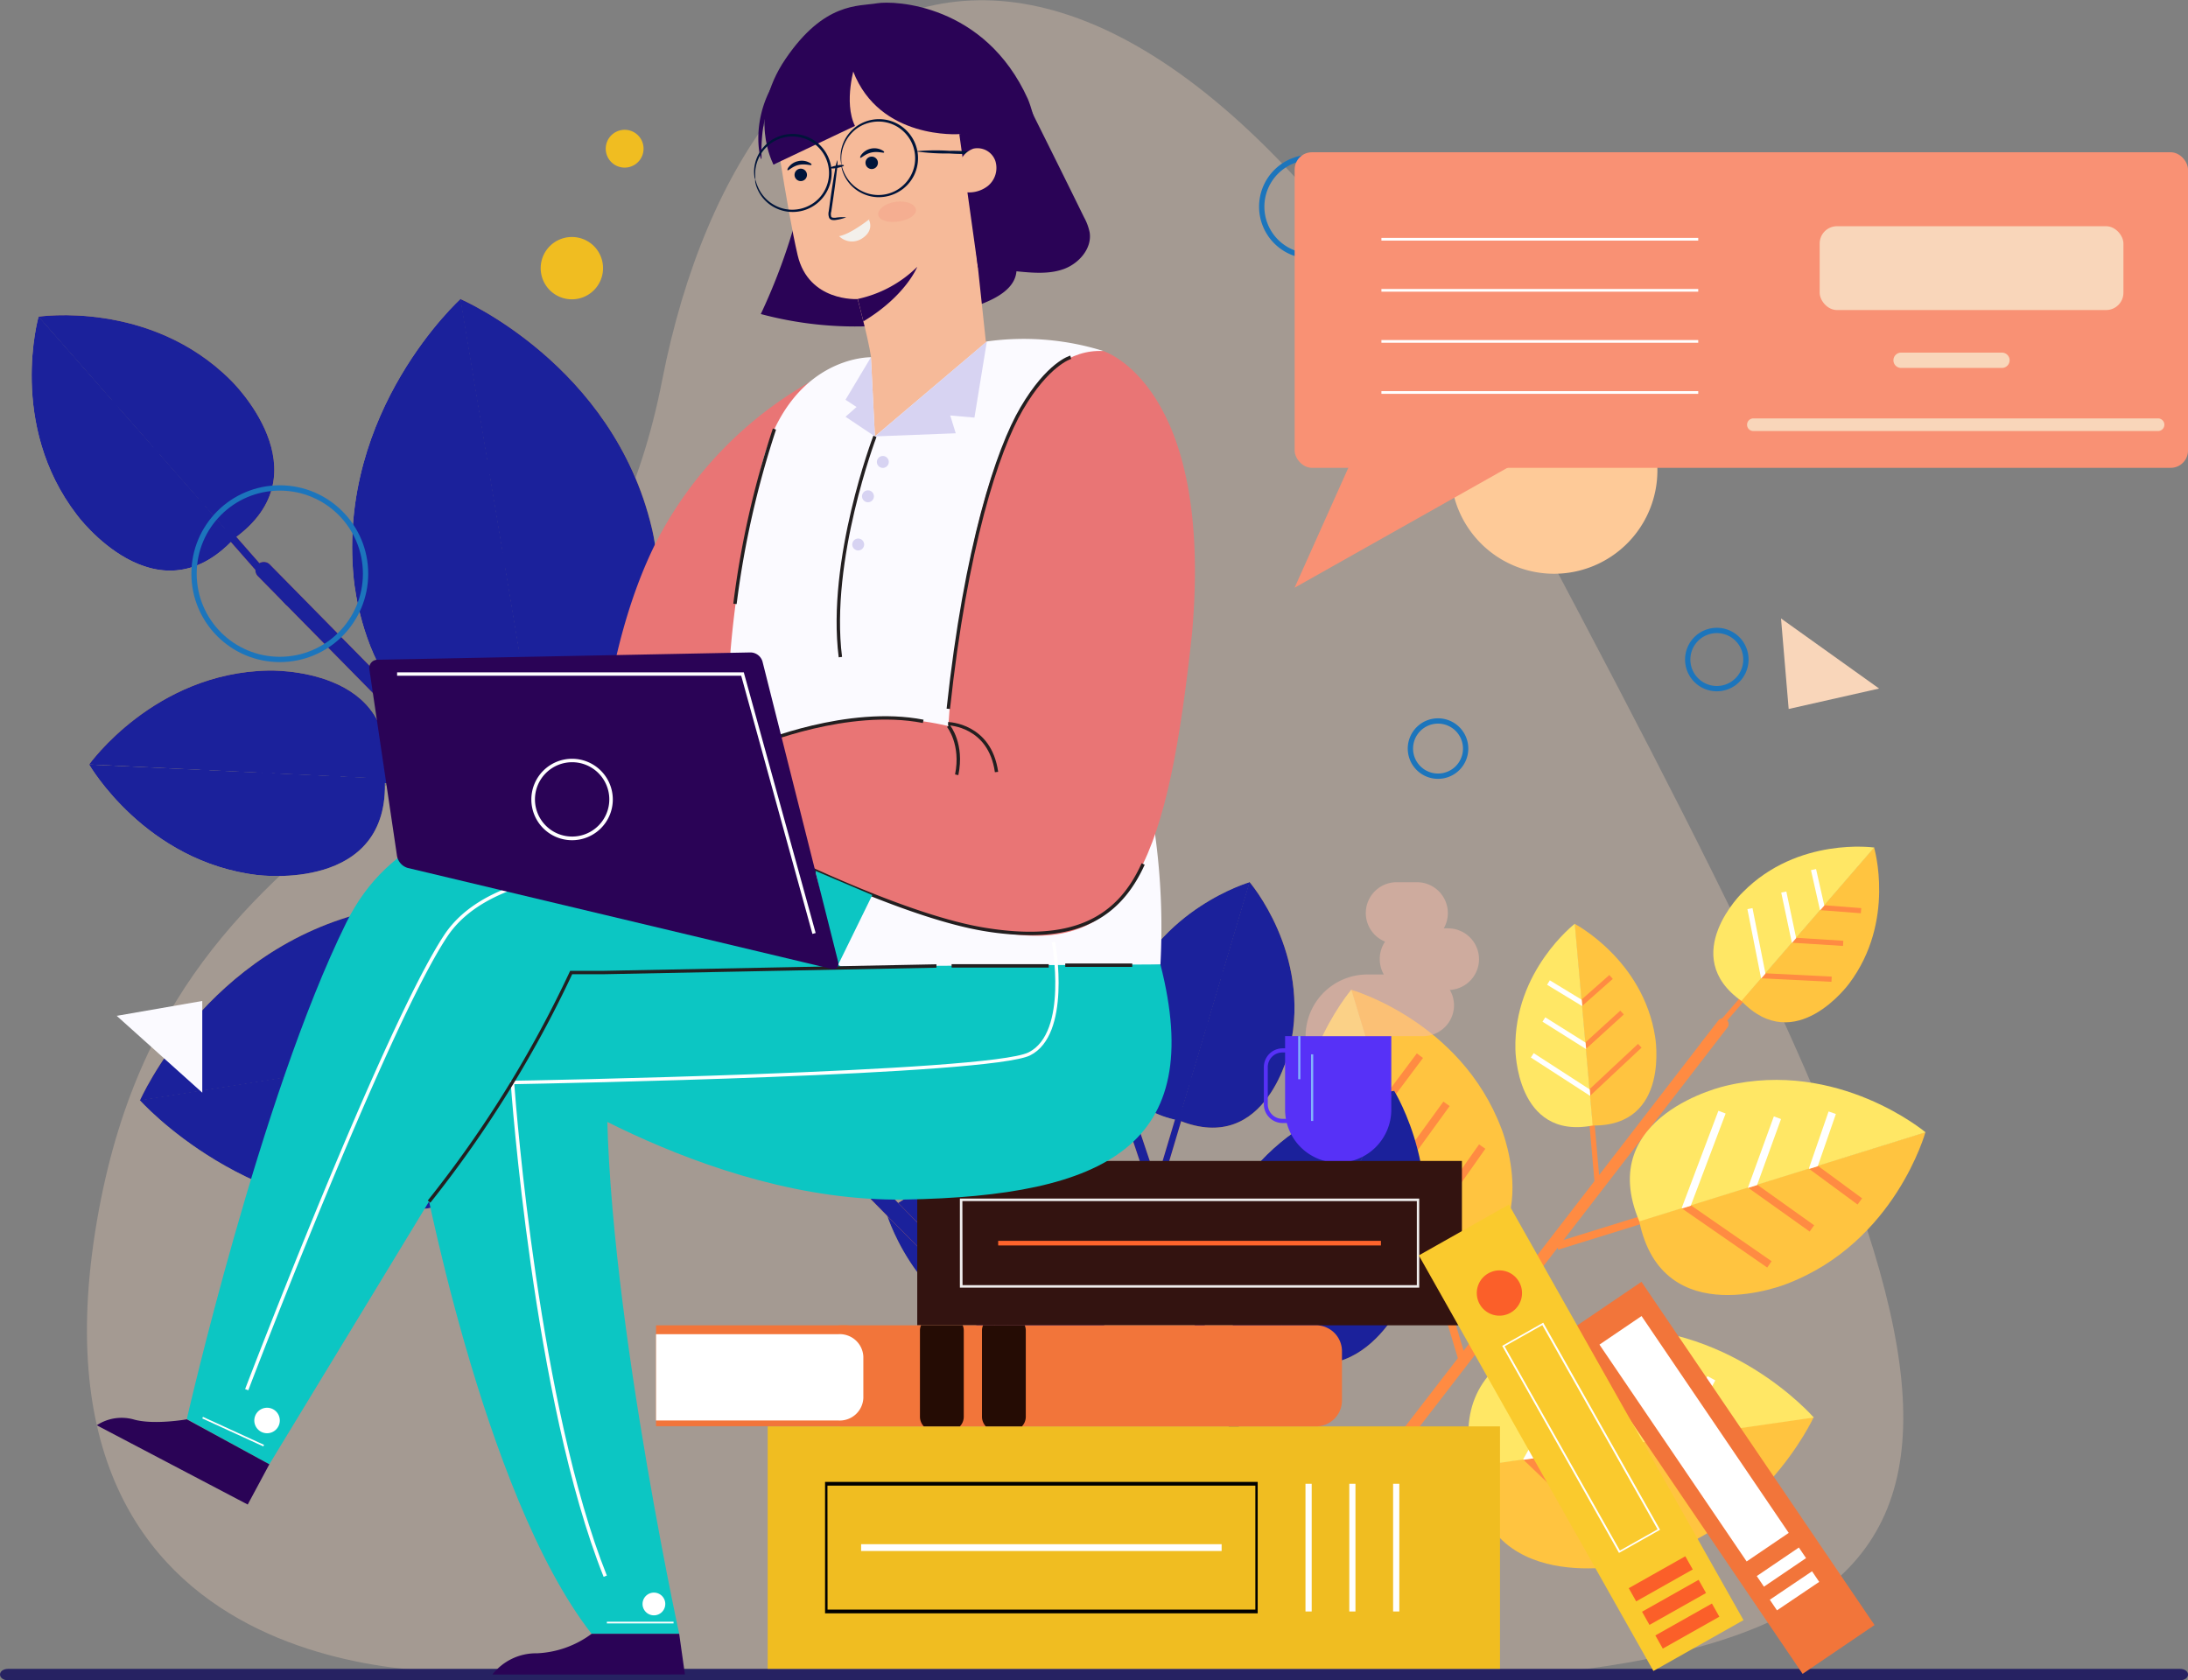 <svg xmlns="http://www.w3.org/2000/svg" viewBox="0 0 412.03 316.49"><rect x="0" y="0" width="412.03" height="316.49" fill="#808080" stroke="none"/><defs><style>.cls-1{isolation:isolate;}.cls-2,.cls-35{fill:#f9d6ba;}.cls-2{opacity:0.3;}.cls-3{fill:#ff8b42;}.cls-4{fill:#ffc440;}.cls-5{fill:#ffe765;}.cls-6{fill:#fff;}.cls-7{mix-blend-mode:color;}.cls-8{fill:#1b219b;}.cls-9{fill:#262262;}.cls-10{fill:#5731f7;}.cls-11{opacity:0.5;}.cls-12{fill:#f7bcaa;}.cls-13{fill:#82b2fc;}.cls-14{fill:#f0bd21;}.cls-15{fill:#331310;}.cls-16{fill:#efeded;}.cls-17{fill:#ff642c;}.cls-18{fill:#f2753a;}.cls-19{fill:#250c04;}.cls-20{fill:#faca2d;}.cls-21{fill:#fb5f29;}.cls-22{fill:#e97575;}.cls-23{fill:#f6ba99;}.cls-24{fill:#2a0356;}.cls-25{fill:#00143a;}.cls-26{opacity:0.33;}.cls-27{fill:#f2957e;}.cls-28{fill:#f3f0eb;}.cls-29{fill:#fbfaff;}.cls-30{fill:#0cc6c3;}.cls-31{fill:#d7d3f2;}.cls-32{fill:#231f20;}.cls-33{fill:none;stroke:#1c75bc;stroke-miterlimit:10;}.cls-34{fill:#feca98;}.cls-36{fill:#f99174;}</style></defs><g class="cls-1"><g id="Layer_2" data-name="Layer 2"><g id="Layer_1-2" data-name="Layer 1"><path class="cls-2" d="M89.82,314.81S3.9,321.13,17.92,232s90.47-76.75,106.75-160.27,87.11-117.76,165.64,30.4,100.86,201.68,3.78,212.81Z"/><path class="cls-3" d="M241.88,301.73l83.41-108.18a1.08,1.08,0,0,0-1.72-1.32L239.81,300.86Z"/><polygon class="cls-3" points="311.02 229.93 293.44 235.38 293.01 234 311.67 228.21 311.02 229.93"/><path class="cls-4" d="M308.69,230l53.9-16.77s-5.68,20.71-26,28.55C336.61,241.78,313.07,251.38,308.69,230Z"/><path class="cls-5" d="M308.71,230.06l53.9-16.78s-16.43-13.83-37.6-8.76C325,204.52,300.18,210,308.71,230.06Z"/><polygon class="cls-3" points="318.49 227.08 333.62 237.56 332.79 238.75 316.73 227.62 318.49 227.08"/><polygon class="cls-3" points="330.97 223.19 341.63 230.79 340.78 231.97 329.23 223.74 330.97 223.19"/><polygon class="cls-3" points="342.4 219.64 350.66 225.71 349.8 226.88 340.69 220.17 342.4 219.64"/><polygon class="cls-6" points="324.96 209.74 318.39 227.11 316.81 227.6 316.68 227.55 323.6 209.22 324.96 209.74"/><polygon class="cls-6" points="329.14 223.76 334.04 210.28 335.39 210.78 330.88 223.22 329.14 223.76"/><polygon class="cls-6" points="345.72 209.83 342.31 219.66 340.74 220.16 340.63 220.11 344.35 209.35 345.72 209.83"/><polygon class="cls-3" points="279.99 276.54 259.04 279.55 258.8 277.91 281.04 274.71 279.99 276.54"/><path class="cls-4" d="M277.33,276.2l64.22-9.29s-10.2,22.49-34.66,27.71C306.89,294.62,278.43,301.26,277.33,276.2Z"/><path class="cls-5" d="M277.34,276.27,341.56,267s-16.15-18.68-41.09-16.76C300.47,250.22,271.29,251.92,277.34,276.27Z"/><polygon class="cls-3" points="288.98 274.65 304.26 289.3 303.11 290.5 286.89 274.96 288.98 274.65"/><polygon class="cls-3" points="303.85 272.5 314.57 283.05 313.4 284.24 301.78 272.8 303.85 272.5"/><polygon class="cls-3" points="317.47 270.54 325.75 278.92 324.56 280.09 315.43 270.83 317.47 270.54"/><polygon class="cls-6" points="299.46 256.14 288.86 274.67 286.98 274.95 286.83 274.86 298.02 255.31 299.46 256.14"/><polygon class="cls-6" points="301.67 272.82 309.67 258.4 311.12 259.21 303.74 272.52 301.67 272.82"/><polygon class="cls-6" points="323.01 260 317.37 270.55 315.49 270.82 315.37 270.75 321.54 259.21 323.01 260"/><polygon class="cls-3" points="270.71 238.08 276.01 255.71 274.63 256.13 268.99 237.42 270.71 238.08"/><path class="cls-4" d="M270.76,240.42l-16.33-54s20.67,5.85,28.33,26.22C282.76,212.6,292.17,236.21,270.76,240.42Z"/><path class="cls-5" d="M270.81,240.4l-16.33-54s-14,16.32-9.07,37.52C245.41,223.88,250.66,248.76,270.81,240.4Z"/><polygon class="cls-3" points="267.92 230.6 278.53 215.55 279.71 216.38 268.45 232.35 267.92 230.6"/><polygon class="cls-3" points="264.13 218.08 271.81 207.49 272.99 208.34 264.66 219.82 264.13 218.08"/><polygon class="cls-3" points="260.67 206.62 266.81 198.41 267.97 199.28 261.19 208.34 260.67 206.62"/><polygon class="cls-6" points="250.63 223.98 267.95 230.69 268.43 232.28 268.37 232.41 250.1 225.33 250.63 223.98"/><polygon class="cls-6" points="264.69 219.91 251.25 214.91 251.75 213.55 264.16 218.17 264.69 219.91"/><polygon class="cls-6" points="250.89 203.22 260.7 206.71 261.18 208.29 261.13 208.4 250.41 204.59 250.89 203.22"/><polygon class="cls-3" points="300.18 210.47 301.27 222.88 300.3 222.97 299.14 209.79 300.18 210.47"/><path class="cls-4" d="M299.89,212,296.51,174s12.89,6.72,15.17,21.27C311.68,195.25,314.66,212.18,299.89,212Z"/><path class="cls-5" d="M299.93,212,296.55,174s-11.5,8.89-11.18,23.61C285.37,197.58,285.43,214.79,299.93,212Z"/><polygon class="cls-3" points="299.36 205.13 308.46 196.62 309.13 197.33 299.47 206.37 299.36 205.13"/><polygon class="cls-3" points="298.58 196.32 305.12 190.36 305.79 191.08 298.69 197.54 298.58 196.32"/><polygon class="cls-3" points="297.86 188.25 303.06 183.65 303.71 184.38 297.97 189.46 297.86 188.25"/><polygon class="cls-6" points="288.82 198.37 299.37 205.2 299.47 206.31 299.42 206.4 288.28 199.19 288.82 198.37"/><polygon class="cls-6" points="298.69 197.61 290.47 192.44 291 191.62 298.58 196.38 298.69 197.61"/><polygon class="cls-6" points="291.85 184.65 297.86 188.31 297.96 189.42 297.92 189.49 291.34 185.49 291.85 184.65"/><polygon class="cls-3" points="329.23 187.63 321.07 197.05 320.33 196.41 328.99 186.41 329.23 187.63"/><path class="cls-4" d="M327.91,188.51l25-28.9s4.14,13.93-4.72,25.69C348.17,185.3,338.07,199.23,327.91,188.51Z"/><path class="cls-5" d="M327.94,188.54l25-28.9s-14.38-2.08-24.73,8.4C328.19,168,315.87,180,327.94,188.54Z"/><polygon class="cls-3" points="332.5 183.33 344.94 183.95 344.89 184.93 331.68 184.27 332.5 183.33"/><polygon class="cls-3" points="338.29 176.64 347.12 177.2 347.06 178.17 337.48 177.57 338.29 176.64"/><polygon class="cls-3" points="343.58 170.51 350.5 171.05 350.42 172.02 342.78 171.43 343.58 170.51"/><polygon class="cls-6" points="330.02 171.05 332.46 183.38 331.72 184.23 331.63 184.25 329.06 171.24 330.02 171.05"/><polygon class="cls-6" points="337.44 177.62 335.43 168.12 336.39 167.92 338.24 176.69 337.44 177.62"/><polygon class="cls-6" points="341.99 163.69 343.54 170.56 342.81 171.4 342.73 171.42 341.03 163.9 341.99 163.69"/><path class="cls-3" d="M240.48,290.2l-36-107.45a.91.91,0,0,0-1.14-.57.9.9,0,0,0-.56,1.14l36.15,107.91Z"/><polygon class="cls-3" points="222.96 209.39 218.59 224.03 217.44 223.68 222.08 208.15 222.96 209.39"/><path class="cls-4" d="M221.93,211l13.35-44.89s11.65,13.49,7.66,31.1C242.94,197.24,238.68,217.89,221.93,211Z"/><path class="cls-5" d="M222,211.05l13.34-44.89S218.2,171.09,211.91,188C211.91,188,204.2,207.64,222,211.05Z"/><polygon class="cls-3" points="224.44 202.93 238.66 197.35 239.1 198.47 224.01 204.39 224.44 202.93"/><polygon class="cls-3" points="227.54 192.53 237.69 188.7 238.11 189.83 227.11 193.98 227.54 192.53"/><polygon class="cls-3" points="230.37 183.02 238.37 180.13 238.77 181.26 229.94 184.44 230.37 183.02"/><polygon class="cls-6" points="215.49 190.46 224.42 203.01 224.03 204.33 223.93 204.4 214.51 191.16 215.49 190.46"/><polygon class="cls-6" points="227.08 194.06 220.06 184.46 221.02 183.75 227.51 192.61 227.08 194.06"/><polygon class="cls-6" points="225.14 176.2 230.34 183.09 229.96 184.4 229.87 184.46 224.18 176.92 225.14 176.2"/><polygon class="cls-3" points="240.74 252.31 233.13 268.14 231.89 267.54 239.96 250.74 240.74 252.31"/><path class="cls-4" d="M239.27,254l23.27-48.54s10.79,17.41,3.08,36.68C265.62,242.13,257,264.81,239.27,254Z"/><path class="cls-5" d="M239.32,254l23.28-48.54S242.26,208,232.06,226C232.06,226,219.76,246.93,239.32,254Z"/><polygon class="cls-3" points="243.59 245.25 260.74 241.48 261.03 242.83 242.83 246.83 243.59 245.25"/><polygon class="cls-3" points="248.98 234 261.2 231.49 261.48 232.84 248.23 235.57 248.98 234"/><polygon class="cls-3" points="253.92 223.71 263.52 221.88 263.78 223.24 253.18 225.26 253.92 223.71"/><polygon class="cls-6" points="235.68 229.47 243.54 245.33 242.87 246.76 242.74 246.82 234.44 230.08 235.68 229.47"/><polygon class="cls-6" points="248.19 235.65 241.95 223.48 243.18 222.85 248.94 234.09 248.19 235.65"/><polygon class="cls-6" points="249.22 215.03 253.88 223.79 253.2 225.21 253.09 225.26 248 215.67 249.22 215.03"/><polygon class="cls-3" points="209.95 240.94 224.55 245.43 224.19 246.57 208.7 241.81 209.95 240.94"/><path class="cls-4" d="M211.58,242l-44.77-13.72s13.58-11.53,31.15-7.41C198,220.85,218.58,225.29,211.58,242Z"/><path class="cls-5" d="M211.59,241.93l-44.77-13.72s4.79,17.17,21.65,23.6C188.47,251.81,208,259.68,211.59,241.93Z"/><polygon class="cls-3" points="203.5 239.4 198.04 225.14 199.16 224.71 204.96 239.85 203.5 239.4"/><polygon class="cls-3" points="193.13 236.22 189.38 226.04 190.51 225.62 194.57 236.66 193.13 236.22"/><polygon class="cls-3" points="183.63 233.31 180.81 225.29 181.95 224.89 185.06 233.75 183.63 233.31"/><polygon class="cls-6" points="190.95 248.25 203.58 239.43 204.9 239.82 204.96 239.92 191.64 249.24 190.95 248.25"/><polygon class="cls-6" points="194.65 236.69 184.99 243.63 184.29 242.66 193.21 236.25 194.65 236.69"/><polygon class="cls-6" points="176.77 238.48 183.71 233.34 185.01 233.74 185.07 233.82 177.49 239.45 176.77 238.48"/><polygon class="cls-3" points="204.54 207.87 213.6 212.85 213.21 213.56 203.59 208.28 204.54 207.87"/><path class="cls-4" d="M205.48,208.79,177.7,193.54s10.59-5.78,21.66-.63C199.36,192.91,212.41,198.69,205.48,208.79Z"/><path class="cls-5" d="M205.5,208.76l-27.78-15.25s.81,12,11.1,18.61C188.82,212.12,200.7,220,205.5,208.76Z"/><polygon class="cls-3" points="200.48 205.97 198.82 195.77 199.63 195.63 201.39 206.46 200.48 205.97"/><polygon class="cls-3" points="194.05 202.44 192.97 195.17 193.77 195.05 194.94 202.92 194.05 202.44"/><polygon class="cls-3" points="188.16 199.2 187.39 193.5 188.2 193.39 189.04 199.69 188.16 199.2"/><polygon class="cls-6" points="190.95 210.11 200.53 205.99 201.35 206.44 201.38 206.51 191.27 210.85 190.95 210.11"/><polygon class="cls-6" points="194.99 202.95 187.63 206.23 187.31 205.49 194.09 202.46 194.99 202.95"/><polygon class="cls-6" points="182.9 201.68 188.2 199.23 189.01 199.67 189.04 199.73 183.24 202.42 182.9 201.68"/><polygon class="cls-3" points="202.23 177.3 204.95 187.28 204.17 187.49 201.28 176.91 202.23 177.3"/><path class="cls-4" d="M202.23,178.62l-8.37-30.57s11.51,3.59,15.51,15.13C209.37,163.18,214.3,176.57,202.23,178.62Z"/><path class="cls-5" d="M202.26,178.61,193.89,148s-8.08,9-5.65,20.93C188.24,169,190.82,183,202.26,178.61Z"/><polygon class="cls-3" points="200.77 173.06 206.95 164.77 207.6 165.26 201.05 174.06 200.77 173.06"/><polygon class="cls-3" points="198.84 165.98 203.31 160.16 203.95 160.65 199.11 166.97 198.84 165.98"/><polygon class="cls-3" points="197.06 159.5 200.63 154.99 201.27 155.49 197.33 160.48 197.06 159.5"/><polygon class="cls-6" points="191.17 169.1 200.79 173.12 201.03 174.02 201 174.09 190.86 169.85 191.17 169.1"/><polygon class="cls-6" points="199.12 167.02 191.65 164.01 191.95 163.26 198.85 166.04 199.12 167.02"/><polygon class="cls-6" points="191.62 157.45 197.08 159.55 197.32 160.44 197.3 160.51 191.33 158.21 191.62 157.45"/><g class="cls-7"><path class="cls-8" d="M240.48,290.2l-36-107.45a.91.91,0,0,0-1.14-.57.9.9,0,0,0-.56,1.14l36.15,107.91Z"/><polygon class="cls-8" points="222.96 209.39 218.59 224.03 217.44 223.68 222.08 208.15 222.96 209.39"/><path class="cls-8" d="M221.93,211l13.35-44.89s11.65,13.49,7.66,31.1C242.94,197.24,238.68,217.89,221.93,211Z"/><path class="cls-8" d="M222,211.05l13.34-44.89S218.2,171.09,211.91,188C211.91,188,204.2,207.64,222,211.05Z"/><polygon class="cls-8" points="224.44 202.93 238.66 197.35 239.1 198.47 224.01 204.39 224.44 202.93"/><polygon class="cls-8" points="227.54 192.53 237.69 188.7 238.11 189.83 227.11 193.98 227.54 192.53"/><polygon class="cls-8" points="230.37 183.02 238.37 180.13 238.77 181.26 229.94 184.44 230.37 183.02"/><polygon class="cls-8" points="215.49 190.46 224.42 203.01 224.03 204.33 223.93 204.4 214.51 191.16 215.49 190.46"/><polygon class="cls-8" points="227.08 194.06 220.06 184.46 221.02 183.75 227.51 192.61 227.08 194.06"/><polygon class="cls-8" points="225.14 176.2 230.34 183.09 229.96 184.4 229.87 184.46 224.18 176.92 225.14 176.2"/><polygon class="cls-8" points="240.74 252.31 233.13 268.14 231.89 267.54 239.96 250.74 240.74 252.31"/><path class="cls-8" d="M239.27,254l23.27-48.54s10.79,17.41,3.08,36.68C265.62,242.13,257,264.81,239.27,254Z"/><path class="cls-8" d="M239.32,254l23.28-48.54S242.26,208,232.06,226C232.06,226,219.76,246.93,239.32,254Z"/><polygon class="cls-8" points="243.59 245.25 260.74 241.48 261.03 242.83 242.83 246.83 243.59 245.25"/><polygon class="cls-8" points="248.98 234 261.2 231.49 261.48 232.84 248.23 235.57 248.98 234"/><polygon class="cls-8" points="253.92 223.71 263.52 221.88 263.78 223.24 253.18 225.26 253.92 223.71"/><polygon class="cls-8" points="235.68 229.47 243.54 245.33 242.87 246.76 242.74 246.82 234.44 230.08 235.68 229.47"/><polygon class="cls-8" points="248.19 235.65 241.95 223.48 243.18 222.85 248.94 234.09 248.19 235.65"/><polygon class="cls-8" points="249.22 215.03 253.88 223.79 253.2 225.21 253.09 225.26 248 215.67 249.22 215.03"/><polygon class="cls-8" points="209.95 240.94 224.55 245.43 224.19 246.57 208.7 241.81 209.95 240.94"/><path class="cls-8" d="M211.58,242l-44.77-13.72s13.58-11.53,31.15-7.41C198,220.85,218.58,225.29,211.58,242Z"/><path class="cls-8" d="M211.59,241.93l-44.77-13.72s4.79,17.17,21.65,23.6C188.47,251.81,208,259.68,211.59,241.93Z"/><polygon class="cls-8" points="203.5 239.4 198.04 225.14 199.16 224.71 204.96 239.85 203.5 239.4"/><polygon class="cls-8" points="193.13 236.22 189.38 226.04 190.51 225.62 194.57 236.66 193.13 236.22"/><polygon class="cls-8" points="183.63 233.31 180.81 225.29 181.95 224.89 185.06 233.75 183.63 233.31"/><polygon class="cls-8" points="190.95 248.25 203.58 239.43 204.9 239.82 204.96 239.92 191.64 249.24 190.95 248.25"/><polygon class="cls-8" points="194.65 236.69 184.99 243.63 184.29 242.66 193.21 236.25 194.65 236.69"/><polygon class="cls-8" points="176.77 238.48 183.71 233.34 185.01 233.74 185.07 233.82 177.49 239.45 176.77 238.48"/><polygon class="cls-8" points="204.54 207.87 213.6 212.85 213.21 213.56 203.59 208.28 204.54 207.87"/><path class="cls-8" d="M205.48,208.79,177.7,193.54s10.59-5.78,21.66-.63C199.36,192.91,212.41,198.69,205.48,208.79Z"/><path class="cls-8" d="M205.5,208.76l-27.78-15.25s.81,12,11.1,18.61C188.82,212.12,200.7,220,205.5,208.76Z"/><polygon class="cls-8" points="200.48 205.97 198.82 195.77 199.63 195.63 201.39 206.46 200.48 205.97"/><polygon class="cls-8" points="194.05 202.44 192.97 195.17 193.77 195.05 194.94 202.92 194.05 202.44"/><polygon class="cls-8" points="188.16 199.2 187.39 193.5 188.2 193.39 189.04 199.69 188.16 199.2"/><polygon class="cls-8" points="190.95 210.11 200.53 205.99 201.35 206.44 201.38 206.51 191.27 210.85 190.95 210.11"/><polygon class="cls-8" points="194.99 202.95 187.63 206.23 187.31 205.49 194.09 202.46 194.99 202.95"/><polygon class="cls-8" points="182.9 201.68 188.2 199.23 189.01 199.67 189.04 199.73 183.24 202.42 182.9 201.68"/><polygon class="cls-8" points="202.23 177.3 204.95 187.28 204.17 187.49 201.28 176.91 202.23 177.3"/><path class="cls-8" d="M202.23,178.62l-8.37-30.57s11.51,3.59,15.51,15.13C209.37,163.18,214.3,176.57,202.23,178.62Z"/><path class="cls-8" d="M202.26,178.61,193.89,148s-8.08,9-5.65,20.93C188.24,169,190.82,183,202.26,178.61Z"/><polygon class="cls-8" points="200.77 173.06 206.95 164.77 207.6 165.26 201.05 174.06 200.77 173.06"/><polygon class="cls-8" points="198.84 165.98 203.31 160.16 203.95 160.65 199.11 166.97 198.84 165.98"/><polygon class="cls-8" points="197.06 159.5 200.63 154.99 201.27 155.49 197.33 160.48 197.06 159.5"/><polygon class="cls-8" points="191.17 169.1 200.79 173.12 201.03 174.02 201 174.09 190.86 169.85 191.17 169.1"/><polygon class="cls-8" points="199.12 167.02 191.65 164.01 191.95 163.26 198.85 166.04 199.12 167.02"/><polygon class="cls-8" points="191.62 157.45 197.08 159.55 197.32 160.44 197.3 160.51 191.33 158.21 191.62 157.45"/></g><path class="cls-3" d="M190.58,248.38,50.8,106.3a1.59,1.59,0,0,0-2.24,0,1.57,1.57,0,0,0,0,2.24L188.92,251.21C189.47,250.27,190,249.32,190.58,248.38Z"/><polygon class="cls-3" points="100.55 134.16 104.94 160.66 102.85 161.01 98.19 132.88 100.55 134.16"/><path class="cls-4" d="M100.19,137.55,86.66,56.3s28.82,12.33,36.1,43.23C122.76,99.53,132,135.47,100.19,137.55Z"/><path class="cls-5" d="M100.27,137.53,86.75,56.28s-23.27,21-20.15,52.6C66.6,108.88,69.54,145.86,100.27,137.53Z"/><polygon class="cls-3" points="97.91 122.8 116.08 103.01 117.64 104.44 98.35 125.45 97.91 122.8"/><polygon class="cls-3" points="94.78 103.98 107.87 90.09 109.41 91.55 95.22 106.6 94.78 103.98"/><polygon class="cls-3" points="91.91 86.75 102.33 76.02 103.85 77.5 92.34 89.34 91.91 86.75"/><polygon class="cls-6" points="74.13 110 97.94 122.95 98.33 125.33 98.23 125.51 73.12 111.86 74.13 110"/><polygon class="cls-6" points="95.24 106.74 76.72 96.98 77.71 95.12 94.8 104.13 95.24 106.74"/><polygon class="cls-6" points="78.39 80.01 91.93 86.89 92.33 89.26 92.25 89.41 77.44 81.89 78.39 80.01"/><polygon class="cls-3" points="161.75 188.29 161.94 219.18 159.51 219.19 159.31 186.41 161.75 188.29"/><path class="cls-4" d="M160.73,192.07l-.65-94.68s30.48,19.22,33.16,55.61C193.24,153,197.17,195.46,160.73,192.07Z"/><path class="cls-5" d="M160.83,192.07l-.65-94.68S130,117,127.78,153.46C127.78,153.46,124.44,196,160.83,192.07Z"/><polygon class="cls-3" points="160.81 174.93 185.02 155.75 186.53 157.65 160.83 178.01 160.81 174.93"/><polygon class="cls-3" points="160.66 153 178.04 139.6 179.52 141.52 160.68 156.05 160.66 153"/><polygon class="cls-3" points="160.53 132.91 174.3 122.62 175.75 124.56 160.55 135.93 160.53 132.91"/><polygon class="cls-6" points="136.14 156.08 160.81 175.09 160.84 177.87 160.69 178.06 134.66 158.01 136.14 156.08"/><polygon class="cls-6" points="160.69 156.21 141.43 141.78 142.89 139.84 160.67 153.16 160.69 156.21"/><polygon class="cls-6" points="146.4 122.82 160.53 133.07 160.55 135.84 160.42 136 144.97 124.78 146.4 122.82"/><polygon class="cls-3" points="104.31 194.06 130.86 189.89 131.18 191.98 103.01 196.41 104.31 194.06"/><path class="cls-4" d="M107.7,194.45,26.34,207.3s12.57-28.71,43.54-35.74C69.88,171.56,105.88,162.66,107.7,194.45Z"/><path class="cls-5" d="M107.68,194.36,26.32,207.22s20.82,23.44,52.43,20.59C78.75,227.81,115.76,225.16,107.68,194.36Z"/><polygon class="cls-3" points="92.94 196.61 73.3 178.27 74.74 176.73 95.58 196.19 92.94 196.61"/><polygon class="cls-3" points="74.09 199.58 60.31 186.37 61.78 184.85 76.72 199.17 74.09 199.58"/><polygon class="cls-3" points="56.84 202.31 46.19 191.8 47.67 190.29 59.43 201.9 56.84 202.31"/><polygon class="cls-6" points="79.93 220.28 93.08 196.58 95.47 196.2 95.65 196.3 81.78 221.3 79.93 220.28"/><polygon class="cls-6" points="76.85 199.15 66.95 217.58 65.08 216.58 74.23 199.56 76.85 199.15"/><polygon class="cls-6" points="49.98 215.77 56.97 202.29 59.34 201.91 59.5 201.99 51.86 216.74 49.98 215.77"/><polygon class="cls-3" points="70.26 145.97 88.42 146.85 88.36 148.28 69.08 147.34 70.26 145.97"/><path class="cls-4" d="M72.46,146.69,16.78,144s12.28-17.29,33.76-17.7C50.54,126.31,75.62,125.38,72.46,146.69Z"/><path class="cls-5" d="M72.46,146.63,16.78,144s10.57,18.4,31.91,20.85C48.69,164.8,73.57,168.15,72.46,146.63Z"/><polygon class="cls-3" points="62.38 146.08 51.89 131.24 53.05 130.41 64.19 146.17 62.38 146.08"/><polygon class="cls-3" points="49.49 145.47 42.17 134.82 43.35 134 51.27 145.55 49.49 145.47"/><polygon class="cls-3" points="37.68 144.9 32.07 136.47 33.25 135.67 39.45 144.98 37.68 144.9"/><polygon class="cls-6" points="50.51 159.98 62.48 146.09 64.11 146.17 64.22 146.26 51.58 160.91 50.51 159.98"/><polygon class="cls-6" points="51.37 145.55 42.27 156.41 41.18 155.49 49.58 145.47 51.37 145.55"/><polygon class="cls-6" points="31.28 152.88 37.77 144.9 39.39 144.98 39.49 145.05 32.39 153.78 31.28 152.88"/><polygon class="cls-3" points="43.03 99.43 55.02 113.09 53.95 114.03 41.22 99.53 43.03 99.43"/><path class="cls-4" d="M44,101.51,7.23,59.65s21-3.21,36.2,11.94C43.43,71.59,61.55,89,44,101.51Z"/><path class="cls-5" d="M44.08,101.47,7.27,59.61S1.41,80,14.49,97C14.49,97,29.4,117.24,44.08,101.47Z"/><polygon class="cls-3" points="37.46 93.85 40.83 75.98 42.23 76.25 38.66 95.21 37.46 93.85"/><polygon class="cls-3" points="28.93 84.15 31.5 71.49 32.9 71.77 30.12 85.5 28.93 84.15"/><polygon class="cls-3" points="21.13 75.27 23.28 65.39 24.68 65.69 22.3 76.61 21.13 75.27"/><polygon class="cls-6" points="19.22 94.99 37.53 93.92 38.61 95.16 38.62 95.29 19.3 96.41 19.22 94.99"/><polygon class="cls-6" points="30.19 85.57 16.05 86.58 15.96 85.16 29 84.23 30.19 85.57"/><polygon class="cls-6" points="10.95 76.23 21.19 75.34 22.26 76.57 22.28 76.68 11.07 77.66 10.95 76.23"/><g class="cls-7"><path class="cls-8" d="M190.58,248.38,50.8,106.3a1.59,1.59,0,0,0-2.24,0,1.57,1.57,0,0,0,0,2.24L188.92,251.21C189.47,250.27,190,249.32,190.58,248.38Z"/><polygon class="cls-8" points="100.55 134.16 104.94 160.66 102.85 161.01 98.19 132.88 100.55 134.16"/><path class="cls-8" d="M100.19,137.55,86.66,56.3s28.82,12.33,36.1,43.23C122.76,99.53,132,135.47,100.19,137.55Z"/><path class="cls-8" d="M100.27,137.53,86.75,56.28s-23.27,21-20.15,52.6C66.6,108.88,69.54,145.86,100.27,137.53Z"/><polygon class="cls-8" points="97.91 122.8 116.08 103.01 117.64 104.44 98.35 125.45 97.91 122.8"/><polygon class="cls-8" points="94.78 103.98 107.87 90.09 109.41 91.55 95.22 106.6 94.78 103.98"/><polygon class="cls-8" points="91.91 86.75 102.33 76.02 103.85 77.5 92.34 89.34 91.91 86.75"/><polygon class="cls-8" points="74.13 110 97.94 122.95 98.33 125.33 98.23 125.51 73.12 111.86 74.13 110"/><polygon class="cls-8" points="95.24 106.74 76.72 96.98 77.71 95.12 94.8 104.13 95.24 106.74"/><polygon class="cls-8" points="78.39 80.01 91.93 86.89 92.33 89.26 92.25 89.41 77.44 81.89 78.39 80.01"/><polygon class="cls-8" points="161.75 188.29 161.94 219.18 159.51 219.19 159.31 186.41 161.75 188.29"/><path class="cls-8" d="M160.73,192.07l-.65-94.68s30.48,19.22,33.16,55.61C193.24,153,197.17,195.46,160.73,192.07Z"/><path class="cls-8" d="M160.83,192.07l-.65-94.68S130,117,127.78,153.46C127.78,153.46,124.44,196,160.83,192.07Z"/><polygon class="cls-8" points="160.81 174.93 185.02 155.75 186.53 157.65 160.83 178.01 160.81 174.93"/><polygon class="cls-8" points="160.66 153 178.04 139.6 179.52 141.52 160.68 156.05 160.66 153"/><polygon class="cls-8" points="160.53 132.91 174.3 122.62 175.75 124.56 160.55 135.93 160.53 132.91"/><polygon class="cls-8" points="136.14 156.08 160.81 175.09 160.84 177.87 160.69 178.06 134.66 158.01 136.14 156.08"/><polygon class="cls-8" points="160.69 156.21 141.43 141.78 142.89 139.84 160.67 153.16 160.69 156.21"/><polygon class="cls-8" points="146.4 122.82 160.53 133.07 160.55 135.84 160.42 136 144.97 124.78 146.4 122.82"/><polygon class="cls-8" points="104.31 194.06 130.86 189.89 131.18 191.98 103.01 196.41 104.31 194.06"/><path class="cls-8" d="M107.7,194.45,26.34,207.3s12.57-28.71,43.54-35.74C69.88,171.56,105.88,162.66,107.7,194.45Z"/><path class="cls-8" d="M107.68,194.36,26.32,207.22s20.82,23.44,52.43,20.59C78.75,227.81,115.76,225.16,107.68,194.36Z"/><polygon class="cls-8" points="92.94 196.61 73.3 178.27 74.74 176.73 95.58 196.19 92.94 196.61"/><polygon class="cls-8" points="74.09 199.58 60.31 186.37 61.78 184.85 76.72 199.17 74.09 199.58"/><polygon class="cls-8" points="56.84 202.31 46.19 191.8 47.67 190.29 59.43 201.9 56.84 202.31"/><polygon class="cls-8" points="79.93 220.28 93.08 196.58 95.47 196.2 95.65 196.3 81.78 221.3 79.93 220.28"/><polygon class="cls-8" points="76.85 199.15 66.95 217.58 65.08 216.58 74.23 199.56 76.85 199.15"/><polygon class="cls-8" points="49.98 215.77 56.97 202.29 59.34 201.91 59.5 201.99 51.86 216.74 49.98 215.77"/><polygon class="cls-8" points="70.26 145.97 88.42 146.85 88.36 148.28 69.08 147.34 70.26 145.97"/><path class="cls-8" d="M72.46,146.69,16.78,144s12.28-17.29,33.76-17.7C50.54,126.31,75.62,125.38,72.46,146.69Z"/><path class="cls-8" d="M72.46,146.63,16.78,144s10.57,18.4,31.91,20.85C48.69,164.8,73.57,168.15,72.46,146.63Z"/><polygon class="cls-8" points="62.38 146.08 51.89 131.24 53.05 130.41 64.19 146.17 62.38 146.08"/><polygon class="cls-8" points="49.49 145.47 42.17 134.82 43.35 134 51.27 145.55 49.49 145.47"/><polygon class="cls-8" points="37.68 144.9 32.07 136.47 33.25 135.67 39.45 144.98 37.68 144.9"/><polygon class="cls-8" points="50.51 159.98 62.48 146.09 64.11 146.17 64.22 146.26 51.58 160.91 50.51 159.98"/><polygon class="cls-8" points="51.37 145.55 42.27 156.41 41.18 155.49 49.58 145.47 51.37 145.55"/><polygon class="cls-8" points="31.28 152.88 37.77 144.9 39.39 144.98 39.49 145.05 32.39 153.78 31.28 152.88"/><polygon class="cls-8" points="43.03 99.43 55.02 113.09 53.95 114.03 41.22 99.53 43.03 99.43"/><path class="cls-8" d="M44,101.51,7.23,59.65s21-3.21,36.2,11.94C43.43,71.59,61.55,89,44,101.51Z"/><path class="cls-8" d="M44.08,101.47,7.27,59.61S1.41,80,14.49,97C14.49,97,29.4,117.24,44.08,101.47Z"/><polygon class="cls-8" points="37.46 93.85 40.83 75.98 42.23 76.25 38.66 95.21 37.46 93.85"/><polygon class="cls-8" points="28.93 84.15 31.5 71.49 32.9 71.77 30.12 85.5 28.93 84.15"/><polygon class="cls-8" points="21.13 75.27 23.28 65.39 24.68 65.69 22.3 76.61 21.13 75.27"/><polygon class="cls-8" points="19.22 94.99 37.53 93.92 38.61 95.16 38.62 95.29 19.3 96.41 19.22 94.99"/><polygon class="cls-8" points="30.19 85.57 16.05 86.58 15.96 85.16 29 84.23 30.19 85.57"/><polygon class="cls-8" points="10.95 76.23 21.19 75.34 22.26 76.57 22.28 76.68 11.07 77.66 10.95 76.23"/></g><path class="cls-9" d="M1.57,316.49h408.9c2.09,0,2.09-2.15,0-2.15H1.57c-2.09,0-2.09,2.15,0,2.15Z"/><path class="cls-10" d="M246.87,211.53h-5.38A3.54,3.54,0,0,1,238,208v-7a3.54,3.54,0,0,1,3.53-3.54h5.38A3.54,3.54,0,0,1,250.4,201v7A3.54,3.54,0,0,1,246.87,211.53Zm-5.38-13.29a2.75,2.75,0,0,0-2.75,2.75v7a2.75,2.75,0,0,0,2.75,2.75h5.38a2.75,2.75,0,0,0,2.75-2.75v-7a2.75,2.75,0,0,0-2.75-2.75Z"/><path class="cls-10" d="M242,195.16H262V209a10,10,0,0,1-10,10h0a10,10,0,0,1-10-10Z"/><g class="cls-11"><path class="cls-12" d="M272.69,174.86h-.81a5.77,5.77,0,0,0,.77-2.88h0a5.82,5.82,0,0,0-5.81-5.81H263a5.81,5.81,0,0,0-5.8,5.81h0a5.81,5.81,0,0,0,3.63,5.38,5.79,5.79,0,0,0-1,3.3h0a5.85,5.85,0,0,0,.76,2.89h-3.12a11.64,11.64,0,0,0-11.61,11.61H268a5.83,5.83,0,0,0,5.81-5.8h0a5.82,5.82,0,0,0-.78-2.9,5.82,5.82,0,0,0,5.49-5.8h0A5.83,5.83,0,0,0,272.69,174.86Z"/></g><rect class="cls-13" x="246.89" y="198.59" width="0.41" height="12.55"/><rect class="cls-13" x="244.47" y="195.16" width="0.41" height="8.12"/><rect class="cls-14" x="144.57" y="268.67" width="137.9" height="45.66"/><path d="M236.84,303.88H155.37V279.13h81.47Zm-81-.7H236.4V279.83H155.82Z"/><rect class="cls-6" x="162.16" y="290.86" width="67.89" height="1.28"/><rect class="cls-6" x="245.84" y="279.48" width="1.17" height="24.05"/><rect class="cls-6" x="254.09" y="279.48" width="1.16" height="24.05"/><rect class="cls-6" x="262.34" y="279.48" width="1.17" height="24.05"/><rect class="cls-15" x="172.73" y="218.67" width="102.57" height="30.96"/><path class="cls-16" d="M267.26,242.54h-86.5V225.76h86.5Zm-86-.47h85.55V226.23H181.23Z"/><rect class="cls-17" x="187.97" y="233.72" width="72.08" height="0.87"/><path class="cls-18" d="M252.71,263.74a4.88,4.88,0,0,1-4.81,4.93H158.53a4.87,4.87,0,0,1-4.81-4.93v-9.17a4.87,4.87,0,0,1,4.81-4.94H247.9a4.88,4.88,0,0,1,4.81,4.94Z"/><path class="cls-18" d="M159.22,249.63H123.54v19h35.68a4.88,4.88,0,0,0,4.81-4.93v-9.17A4.88,4.88,0,0,0,159.22,249.63Z"/><path class="cls-6" d="M157.94,251.3h-34.4v16.26h34.4a4.44,4.44,0,0,0,4.64-4.22v-7.82A4.44,4.44,0,0,0,157.94,251.3Z"/><path class="cls-19" d="M173.24,250.61v16.28a2.65,2.65,0,0,0,.73,1.78h6.79a2.65,2.65,0,0,0,.73-1.78V250.61a2.53,2.53,0,0,0-.21-1h-7.83A2.37,2.37,0,0,0,173.24,250.61Z"/><path class="cls-19" d="M184.92,250.61v16.28a2.65,2.65,0,0,0,.73,1.78h6.79a2.65,2.65,0,0,0,.73-1.78V250.61a2.53,2.53,0,0,0-.21-1h-7.83A2.53,2.53,0,0,0,184.92,250.61Z"/><rect class="cls-18" x="316.1" y="239.3" width="16.37" height="78.14" transform="translate(-100.37 230.18) rotate(-34.17)"/><rect class="cls-6" x="314.23" y="246.29" width="9.58" height="49.36" transform="translate(-97.11 225.91) rotate(-34.16)"/><rect class="cls-6" x="332.75" y="297.05" width="9.58" height="2.41" transform="matrix(0.83, -0.56, 0.56, 0.83, -109.25, 241.11)"/><rect class="cls-6" x="330.67" y="293.98" width="9.58" height="2.41" transform="translate(-107.86 239.2) rotate(-34.15)"/><rect class="cls-20" x="288.01" y="225.88" width="19.48" height="89.88" transform="translate(-94.66 181.31) rotate(-29.44)"/><path class="cls-21" d="M286.05,241.43a4.26,4.26,0,1,1-5.79-1.58A4.23,4.23,0,0,1,286.05,241.43Z"/><rect class="cls-21" x="306.62" y="295.96" width="12.23" height="2.85" transform="translate(-105.78 192.11) rotate(-29.44)"/><rect class="cls-21" x="309.13" y="300.41" width="12.23" height="2.85" transform="translate(-107.63 193.83) rotate(-29.43)"/><rect class="cls-21" x="311.64" y="304.85" width="12.23" height="2.85" transform="translate(-109.49 195.66) rotate(-29.43)"/><path class="cls-6" d="M304.88,292.5l-22-39,7.73-4.36,22,39Zm-21.55-38.91,21.72,38.47,7.1-4-21.71-38.47Z"/><path class="cls-22" d="M153.2,71.56a73.35,73.35,0,0,0-29.64,30.55c-10.55,21.08-11,47.64-11,47.64l16.08,7.34,9.22-6.76s8.46-53.44,8.57-53.76,4.79-17.67,5-18.1S153.2,71.56,153.2,71.56Z"/><polygon class="cls-23" points="164.01 67.29 163.37 85.5 168.06 86.03 180.41 75.49 188.61 70.8 185.84 64.31 173.32 63.35 164.01 67.29"/><path class="cls-24" d="M194.23,20.93q5,10,9.91,20a10,10,0,0,1,1.06,2.86c.46,3-2,5.8-4.79,6.85s-5.95.76-9,.46c-.26,3.17-3.59,5-6.56,6.15a68.77,68.77,0,0,1-41.58,1.9,112.87,112.87,0,0,0,8.83-27.34l32.36-4.08a14.85,14.85,0,0,0,5.55-1.44,5.09,5.09,0,0,0,2.81-4.66"/><path class="cls-23" d="M164.15,68.51c0-2.43-2.65-12.18-2.65-12.18s-9.22.59-11.3-8.29-5.07-29.67-5.07-29.67L160.23,7.5l20.48,10.63,5.13,48Z"/><path class="cls-24" d="M180.65,25.26s-15,1.14-20-11.85L145.67,31s-5.07-9.11,2.24-19.88S161.66,1.22,165.15.62c3.26-.55,20.3.12,28.4,18,.58,1.3,1.45,4.6,1.94,6.09Z"/><path class="cls-25" d="M149.64,33.13a1.17,1.17,0,1,0,1-1.35A1.17,1.17,0,0,0,149.64,33.13Z"/><path class="cls-25" d="M148.31,32.06c.18.13.9-.74,2.13-1s2.25.16,2.36,0-.15-.33-.61-.54a3,3,0,0,0-1.92-.16,2.92,2.92,0,0,0-1.65,1C148.3,31.7,148.23,32,148.31,32.06Z"/><path class="cls-25" d="M163,30.85a1.17,1.17,0,1,0,1-1.34A1.15,1.15,0,0,0,163,30.85Z"/><path class="cls-25" d="M162,29.72c.18.12.9-.74,2.13-1s2.25.16,2.35,0-.15-.33-.6-.54a3.09,3.09,0,0,0-3.58.84C162,29.35,161.94,29.67,162,29.72Z"/><path class="cls-25" d="M159.35,40.93a8.4,8.4,0,0,0-2.07.09c-.31,0-.63,0-.74-.18a1.7,1.7,0,0,1,0-1c.13-.85.26-1.76.4-2.7.28-1.93.5-3.67.64-4.94a8.88,8.88,0,0,0,.12-2.06,8.25,8.25,0,0,0-.48,2c-.22,1.26-.5,3-.78,4.91-.13.95-.25,1.86-.37,2.72a2.06,2.06,0,0,0,.1,1.31.8.8,0,0,0,.61.36,2.24,2.24,0,0,0,.54,0A8.7,8.7,0,0,0,159.35,40.93Z"/><g class="cls-26"><path class="cls-27" d="M165.39,40.52c.21,1,1.91,1.49,3.82,1.2s3.39-1.22,3.27-2.25-1.85-1.75-3.86-1.45S165.18,39.51,165.39,40.52Z"/></g><path class="cls-28" d="M163.63,41.4c1.11-1-3.1,2.65-5.62,3.08a3.46,3.46,0,0,0,4.29.46C164.75,43.38,163.63,41.4,163.63,41.4Z"/><path class="cls-24" d="M161.52,56.31a22.78,22.78,0,0,0,11.21-6.05s-2.16,5.47-10.14,10.27Z"/><path class="cls-24" d="M161,12.26s-2.21,6.92,0,11.46L145.67,31S140.83,12.22,161,12.26Z"/><path class="cls-24" d="M195.25,23.33S201,43.67,184.16,50.39l-3.51-25.13Z"/><path class="cls-24" d="M158.67,6.61c0-.1-1.77.09-4.33,1.29a20.12,20.12,0,0,0-11.53,17.58c-.07,2.82.45,4.51.56,4.49s-.1-1.73.16-4.45a21.91,21.91,0,0,1,3.42-9.9,22.16,22.16,0,0,1,7.71-7.09C157.05,7.22,158.72,6.78,158.67,6.61Z"/><path class="cls-25" d="M158.45,31c.06,0-.08-.63,0-1.75a7.19,7.19,0,0,1,1.93-4.19,6.83,6.83,0,0,1,2.68-1.75,7,7,0,0,1,3.63-.3,6.82,6.82,0,0,1,3.55,1.84,6.92,6.92,0,0,1-8,11.11,7.12,7.12,0,0,1-3.22-3.32c-.47-1-.54-1.65-.6-1.64a1.46,1.46,0,0,0,.05.46,5.35,5.35,0,0,0,.37,1.26,7.06,7.06,0,0,0,3.23,3.55,7.16,7.16,0,0,0,3.26.87,7.44,7.44,0,0,0,3.76-.94,7.28,7.28,0,0,0,3-3.1,7.34,7.34,0,0,0-1.48-8.61,7.31,7.31,0,0,0-10.46.32,7.08,7.08,0,0,0-1.86,4.43,5.36,5.36,0,0,0,.07,1.31A1.52,1.52,0,0,0,158.45,31Z"/><path class="cls-25" d="M142.24,33.81c.06,0-.08-.63,0-1.74a7.19,7.19,0,0,1,1.93-4.2,7,7,0,0,1,2.67-1.75,6.89,6.89,0,0,1,3.63-.29,6.72,6.72,0,0,1,3.56,1.83,6.88,6.88,0,0,1,1.37,8,6.78,6.78,0,0,1-2.74,2.91,6.94,6.94,0,0,1-6.63.17,7.09,7.09,0,0,1-3.21-3.32c-.47-1-.55-1.65-.6-1.64a1.45,1.45,0,0,0,0,.46,5.35,5.35,0,0,0,.37,1.26,7.12,7.12,0,0,0,3.23,3.56,7.32,7.32,0,0,0,10-3.18,7.34,7.34,0,0,0-1.47-8.6,7.35,7.35,0,0,0-7.68-1.58,7,7,0,0,0-2.79,1.9,7.12,7.12,0,0,0-1.87,4.42,6.78,6.78,0,0,0,.07,1.32A1.53,1.53,0,0,0,142.24,33.81Z"/><path class="cls-25" d="M156.34,31.63c0,.14.62.15,1.33,0s1.27-.33,1.25-.47-.62-.15-1.33,0S156.32,31.49,156.34,31.63Z"/><path class="cls-25" d="M172.36,28.5a41.79,41.79,0,0,0,6.44.41,40.44,40.44,0,0,0,6.44-.08,40.79,40.79,0,0,0-6.43-.42A41.19,41.19,0,0,0,172.36,28.5Z"/><path class="cls-29" d="M164,67.29s-15.49-.37-20.7,20.84c-4.9,19.92-11,58.19-.6,75.46S203,185.09,203,185.09s-25.44-39.33-19.26-76.81,24.06-42.16,24.06-42.16a50.37,50.37,0,0,0-21.93-1.81L164.76,82.2Z"/><path class="cls-29" d="M157,184.46l-28-26,7.26-8.46,78-8.94a129.29,129.29,0,0,1,4.26,40.67Z"/><path class="cls-30" d="M79.26,218.74s11.49,62.6,32.15,89H127.9S112.54,237,114.46,199.17s-24-18.2-24-18.2l-14.37,18.2Z"/><path class="cls-30" d="M35.18,267.29l15.54,8.52,45.57-75s36.2,25.77,74.1,25.13,56.86-10.22,48.13-44.29l-60.22.37-30.4-24.65S81.39,141,65.2,173.81,35.18,267.29,35.18,267.29Z"/><path class="cls-24" d="M50.72,275.81l-4.07,7.58L18.22,268.46a8.51,8.51,0,0,1,6.87-1.12c3.75,1.12,10.09,0,10.09,0Z"/><path class="cls-24" d="M92.72,315.41a10.43,10.43,0,0,1,8.39-4,18.6,18.6,0,0,0,10.3-3.67H127.9l1.08,7.66Z"/><path class="cls-22" d="M207.77,66.12s20.86,6.38,16.71,53.18C220,161,213.41,179.21,190,175.87s-57.92-22.56-57.92-22.56l1.92-8.67s20.21-13.63,44.6-7.88C178.58,136.76,182.43,64.84,207.77,66.12Z"/><polygon class="cls-31" points="185.84 64.31 183.5 78.66 178.94 78.26 179.98 81.61 164.76 82.2 185.84 64.31"/><polygon class="cls-31" points="164.01 67.29 159.22 75.3 161.3 76.66 159.22 78.5 164.76 82.2 164.01 67.29"/><path class="cls-32" d="M157.94,123.81c-2.33-18.4,6.44-41.54,6.53-41.74l.58.25c-.09.21-8.78,23.19-6.48,41.41Z"/><path class="cls-31" d="M167.37,87a1.12,1.12,0,1,1-1.12-1.11A1.12,1.12,0,0,1,167.37,87Z"/><path class="cls-31" d="M164.57,93.48a1.12,1.12,0,1,1-1.12-1.12A1.12,1.12,0,0,1,164.57,93.48Z"/><path class="cls-31" d="M162.73,102.56a1.12,1.12,0,1,1-1.11-1.12A1.12,1.12,0,0,1,162.73,102.56Z"/><path class="cls-32" d="M187.35,145.45c-1.22-8.65-8.73-8.82-8.81-8.83V136c.08,0,8.13.19,9.43,9.38Z"/><path class="cls-32" d="M180.47,146l-.62-.13c1.15-5.59-1.49-8.91-1.51-8.94l.49-.41C179,136.7,181.69,140.12,180.47,146Z"/><path class="cls-32" d="M178.9,133.54l-.64-.06c3.28-30.59,9.32-49,13.9-56.75,5-8.51,9.22-9.7,9.4-9.75l.16.62-.08-.31.08.31s-4.2,1.22-9.08,9.57C188.12,84.9,182.15,103.2,178.9,133.54Z"/><path class="cls-32" d="M142.86,140.47l-.24-.59c.16-.07,17-7.12,31.3-4.32l-.13.62C159.74,133.43,143,140.4,142.86,140.47Z"/><path class="cls-32" d="M194,176.14a54.37,54.37,0,0,1-8.34-.71c-17.25-2.73-45.67-17.61-45.95-17.76l.3-.56c.28.15,28.6,15,45.75,17.68,15.35,2.43,24.36-1.33,29.22-12.19l.58.27C211.49,171.88,204.7,176.14,194,176.14Z"/><rect class="cls-32" x="200.6" y="181.48" width="12.62" height="0.64"/><rect class="cls-32" x="179.2" y="181.61" width="18.29" height="0.64"/><path class="cls-6" d="M113.67,297c-13.28-33.21-17.46-92.5-17.5-93.09l0-.34h.34c.89,0,89.67-1.59,97.18-5.35s4.41-20.54,4.38-20.71l.63-.12c.13.72,3.07,17.51-4.72,21.4-7.48,3.74-90.23,5.29-97.13,5.42.36,4.86,4.71,60.75,17.43,92.56Z"/><rect class="cls-6" x="114.28" y="305.46" width="12.56" height="0.32"/><path class="cls-6" d="M125.28,302.12a2.14,2.14,0,1,1-2.13-2.14A2.13,2.13,0,0,1,125.28,302.12Z"/><path class="cls-6" d="M46.76,261.87l-.6-.23c.26-.68,26.13-68.37,37.51-85.56,6-9.07,19.47-11.72,29.69-12.34a110,110,0,0,1,20.88.81l-.09.63a110.81,110.81,0,0,0-20.76-.81c-10.08.62-23.32,3.21-29.18,12.07C72.86,193.56,47,261.18,46.76,261.87Z"/><polygon class="cls-6" points="49.59 272.44 38.09 267.17 38.22 266.88 49.72 272.15 49.59 272.44"/><path class="cls-6" d="M52.69,267.56a2.4,2.4,0,1,1-2.39-2.4A2.39,2.39,0,0,1,52.69,267.56Z"/><path class="cls-32" d="M81.05,226.53l-.5-.4a215.21,215.21,0,0,0,26.73-43.08l.09-.19h6.38l62.6-1.23v.64l-62.6,1.23h-6A217,217,0,0,1,81.05,226.53Z"/><polygon class="cls-30" points="157.54 182.32 164.26 168.59 153.55 164.03 157.54 182.32"/><path class="cls-24" d="M71.1,124.27a1.55,1.55,0,0,0-1.54,1.83l5.21,35.17a2.89,2.89,0,0,0,2,2.21l79.74,19c1,.23,1.56-.37,1.32-1.34l-14.24-56.53a2.39,2.39,0,0,0-2.25-1.72Z"/><polygon class="cls-6" points="152.99 175.91 139.58 127.28 74.78 127.28 74.78 126.64 140.07 126.64 140.13 126.88 153.6 175.74 152.99 175.91"/><path class="cls-6" d="M107.74,158.26a7.67,7.67,0,1,1,7.66-7.66A7.67,7.67,0,0,1,107.74,158.26Zm0-14.69a7,7,0,1,0,7,7A7,7,0,0,0,107.74,143.57Z"/><path class="cls-23" d="M180.82,35.89a11.48,11.48,0,0,1-.27-4.51A4.24,4.24,0,0,1,183.3,28a3.57,3.57,0,0,1,4.14,2.32A4.39,4.39,0,0,1,186,35.05a5.77,5.77,0,0,1-5,1"/><path class="cls-32" d="M138.72,113.78l-.63-.07a173.08,173.08,0,0,1,7.45-33l.6.21A173.58,173.58,0,0,0,138.72,113.78Z"/><circle class="cls-33" cx="52.69" cy="108.06" r="16.15"/><path class="cls-14" d="M113.56,50.51a5.87,5.87,0,1,1-5.86-5.87A5.86,5.86,0,0,1,113.56,50.51Z"/><path class="cls-14" d="M121.19,28a3.56,3.56,0,1,1-3.55-3.55A3.55,3.55,0,0,1,121.19,28Z"/><path class="cls-34" d="M312.11,88.61a19.46,19.46,0,1,1-19.46-19.46A19.45,19.45,0,0,1,312.11,88.61Z"/><path class="cls-33" d="M328.78,124.22a5.48,5.48,0,1,1-5.47-5.47A5.47,5.47,0,0,1,328.78,124.22Z"/><path class="cls-33" d="M276,141a5.2,5.2,0,1,1-5.21-5.2A5.2,5.2,0,0,1,276,141Z"/><path class="cls-33" d="M256.18,38.93a9.29,9.29,0,1,1-9.29-9.29A9.29,9.29,0,0,1,256.18,38.93Z"/><polygon class="cls-33" points="250.1 66.06 258.8 48.22 262.34 64.24 250.1 66.06"/><polygon class="cls-35" points="335.39 116.49 353.86 129.69 336.83 133.54 335.39 116.49"/><polygon class="cls-29" points="38.09 205.81 21.98 191.34 38.09 188.54 38.09 205.81"/><rect class="cls-36" x="243.8" y="28.68" width="168.23" height="59.44" rx="3.26"/><polygon class="cls-36" points="259.81 74.94 243.79 110.7 297.94 80.18 259.81 74.94"/><rect class="cls-6" x="260.14" y="44.81" width="59.66" height="0.51"/><rect class="cls-6" x="260.14" y="54.43" width="59.66" height="0.51"/><rect class="cls-6" x="260.14" y="64.05" width="59.66" height="0.51"/><rect class="cls-6" x="260.14" y="73.67" width="59.66" height="0.51"/><rect class="cls-35" x="342.67" y="42.61" width="57.2" height="15.79" rx="3.26"/><path class="cls-35" d="M378.43,67.86A1.43,1.43,0,0,1,377,69.3H358a1.43,1.43,0,0,1-1.44-1.44h0A1.44,1.44,0,0,1,358,66.42h19a1.44,1.44,0,0,1,1.44,1.44Z"/><path class="cls-35" d="M407.58,80a1.19,1.19,0,0,1-1.19,1.19H330.13A1.18,1.18,0,0,1,329,80h0a1.18,1.18,0,0,1,1.18-1.19h76.26A1.19,1.19,0,0,1,407.58,80Z"/></g></g></g></svg>